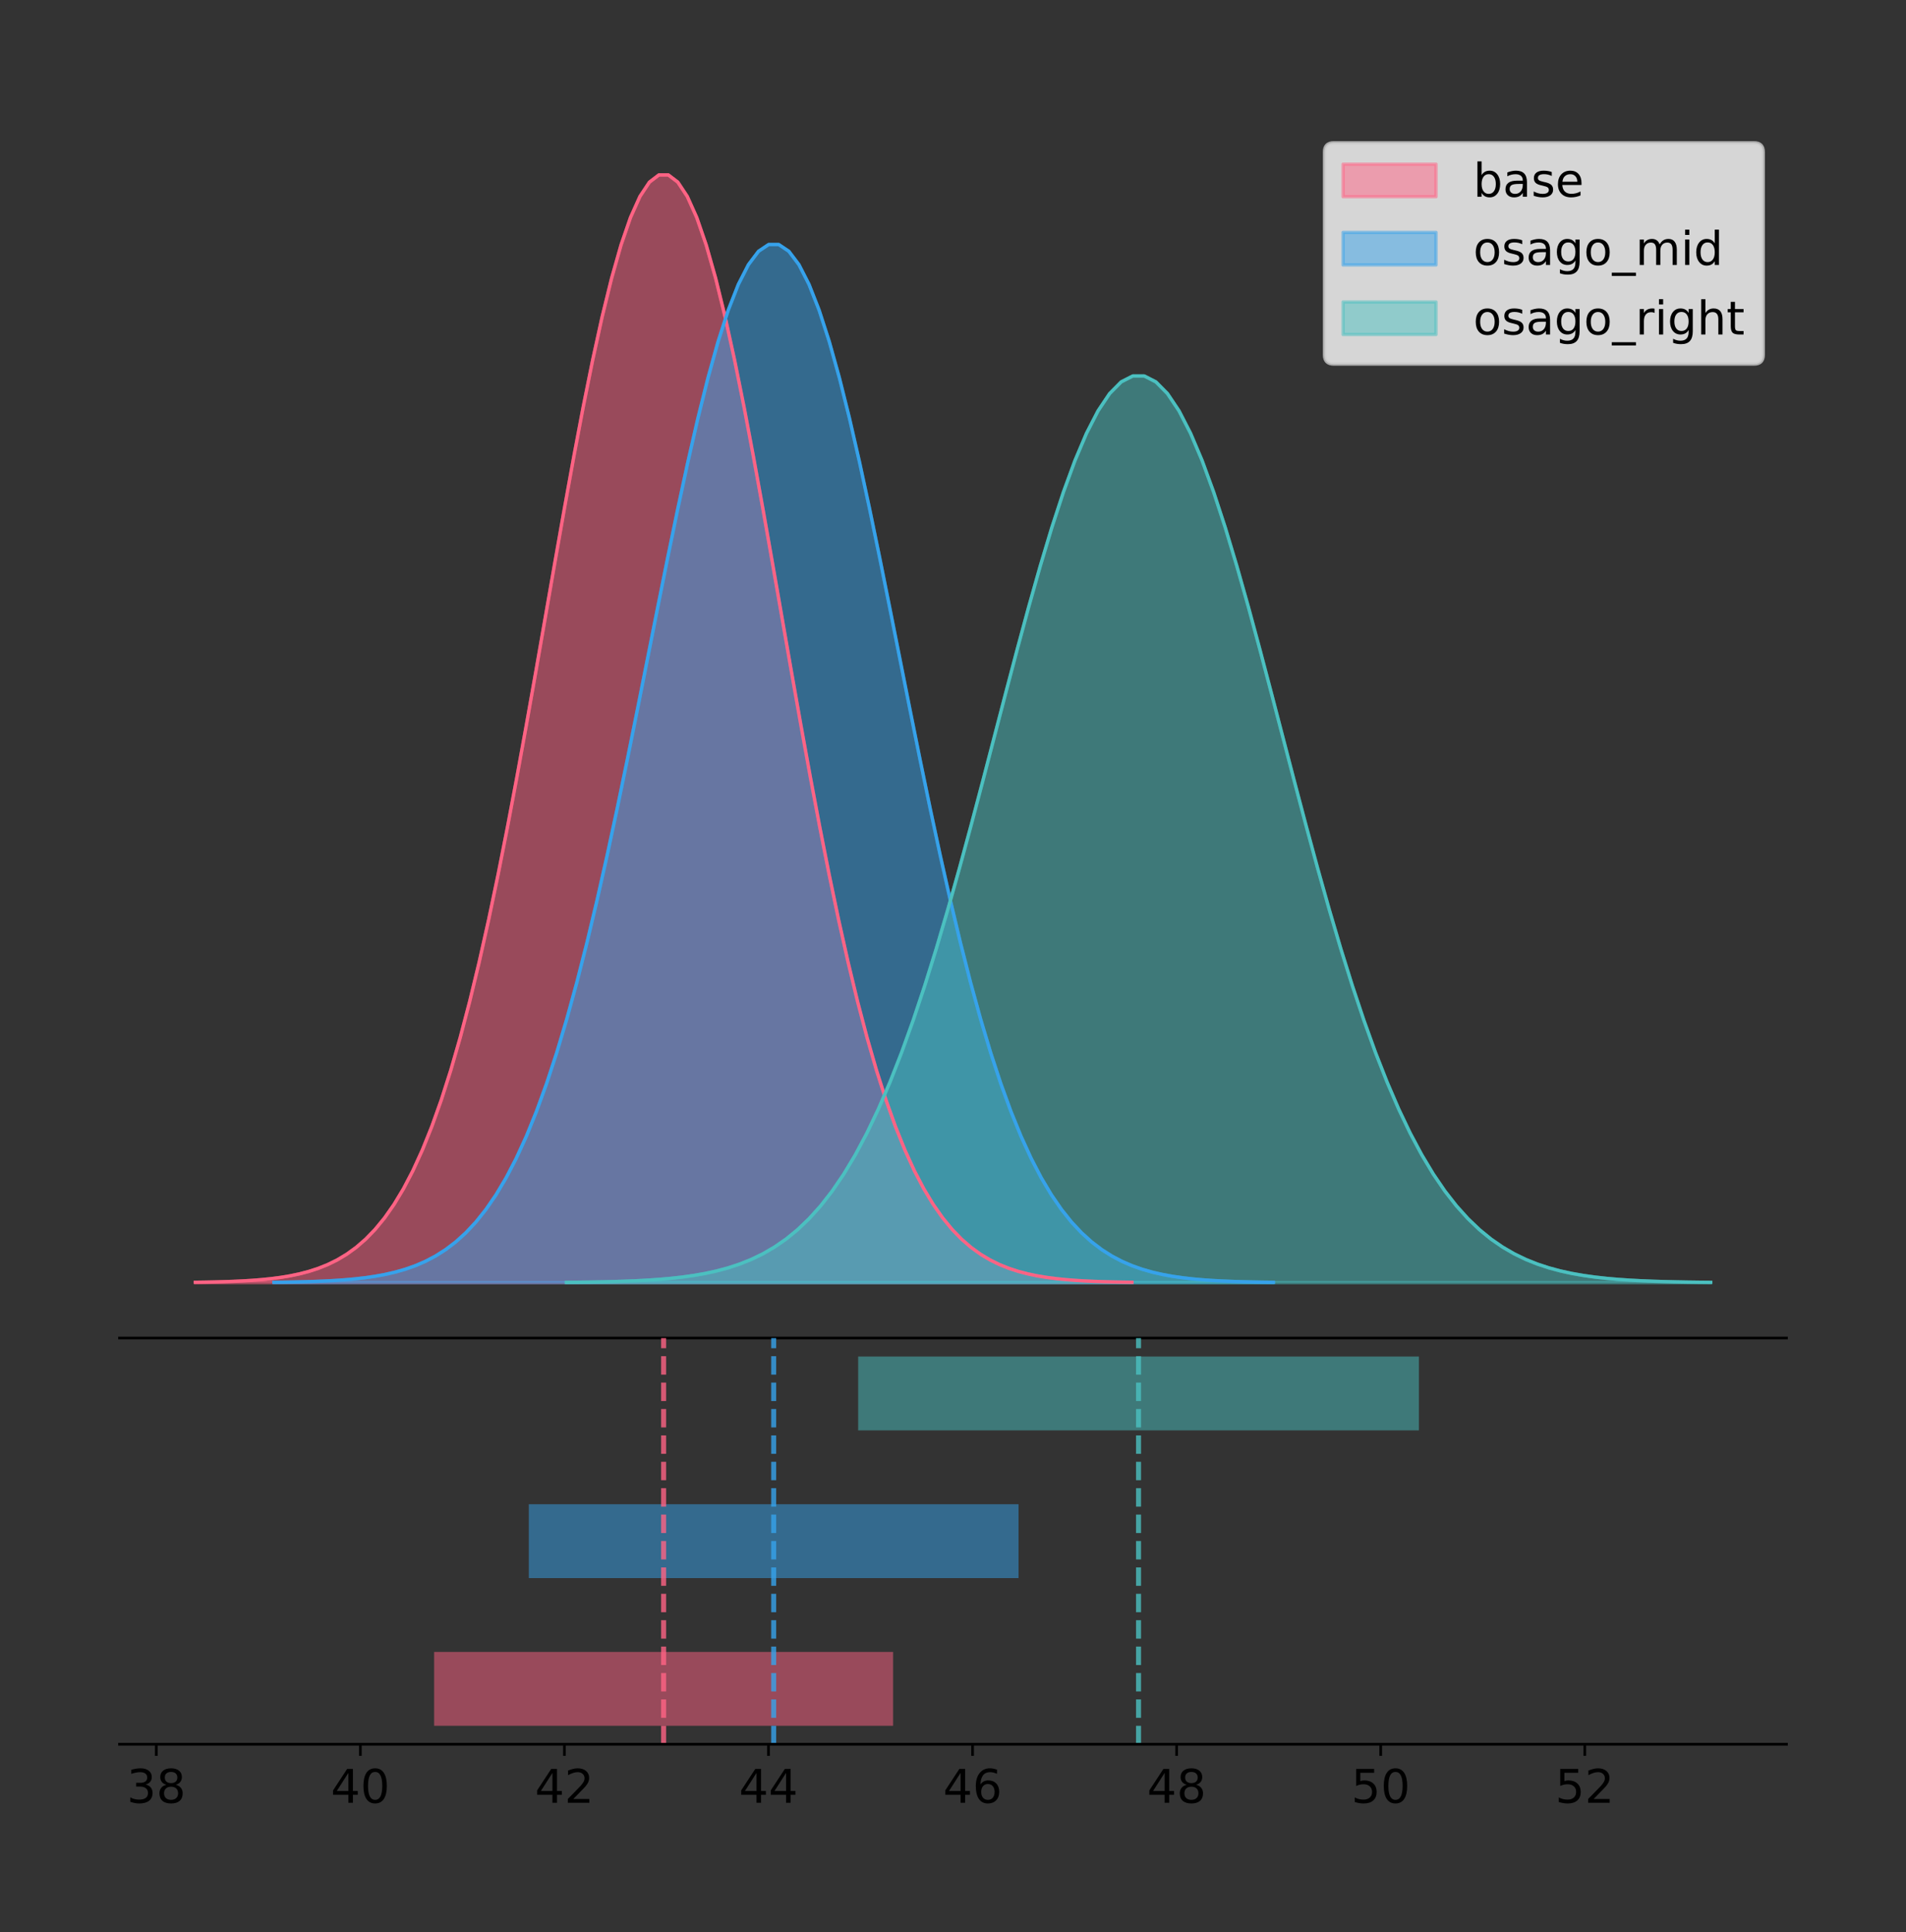 <?xml version="1.0" encoding="utf-8" standalone="no"?>
<!DOCTYPE svg PUBLIC "-//W3C//DTD SVG 1.1//EN"
  "http://www.w3.org/Graphics/SVG/1.1/DTD/svg11.dtd">
<!-- Created with matplotlib (https://matplotlib.org/) -->
<svg height="581.789pt" version="1.1" viewBox="0 0 574.2 581.789" width="574.2pt" xmlns="http://www.w3.org/2000/svg" xmlns:xlink="http://www.w3.org/1999/xlink">
 <rect x="0" y="0" width="574.2" height="581.789" fill="#333333" stroke="none"/>
 <defs>
  <style type="text/css">
*{stroke-linecap:butt;stroke-linejoin:round;}
  </style>
 </defs>
 <g id="figure_1">
  <g id="patch_1">
   <path d="M 0 581.789 
L 574.2 581.789 
L 574.2 0 
L 0 0 
z
" style="fill:none;"/>
  </g>
  <g id="axes_1">
   <g id="patch_2">
    <path d="M 36 402.93 
L 538.2 402.93 
L 538.2 36 
L 36 36 
z
" style="fill:none;"/>
   </g>
   <g id="PolyCollection_1">
    <defs>
     <path d="M 58.827 -195.538 
L 58.827 -195.65 
L 61.678 -195.692 
L 64.528 -195.749 
L 67.378 -195.825 
L 70.229 -195.925 
L 73.079 -196.058 
L 75.929 -196.23 
L 78.78 -196.455 
L 81.63 -196.744 
L 84.481 -197.115 
L 87.331 -197.585 
L 90.181 -198.179 
L 93.032 -198.923 
L 95.882 -199.848 
L 98.732 -200.99 
L 101.583 -202.39 
L 104.433 -204.093 
L 107.284 -206.151 
L 110.134 -208.617 
L 112.984 -211.552 
L 115.835 -215.017 
L 118.685 -219.078 
L 121.535 -223.801 
L 124.386 -229.25 
L 127.236 -235.488 
L 130.087 -242.572 
L 132.937 -250.552 
L 135.787 -259.468 
L 138.638 -269.344 
L 141.488 -280.192 
L 144.338 -292.002 
L 147.189 -304.744 
L 150.039 -318.365 
L 152.889 -332.786 
L 155.74 -347.901 
L 158.59 -363.58 
L 161.441 -379.667 
L 164.291 -395.98 
L 167.141 -412.318 
L 169.992 -428.462 
L 172.842 -444.18 
L 175.692 -459.23 
L 178.543 -473.372 
L 181.393 -486.366 
L 184.244 -497.987 
L 187.094 -508.025 
L 189.944 -516.294 
L 192.795 -522.64 
L 195.645 -526.94 
L 198.495 -529.111 
L 201.346 -529.111 
L 204.196 -526.94 
L 207.047 -522.64 
L 209.897 -516.294 
L 212.747 -508.025 
L 215.598 -497.987 
L 218.448 -486.366 
L 221.298 -473.372 
L 224.149 -459.23 
L 226.999 -444.18 
L 229.849 -428.462 
L 232.7 -412.318 
L 235.55 -395.98 
L 238.401 -379.667 
L 241.251 -363.58 
L 244.101 -347.901 
L 246.952 -332.786 
L 249.802 -318.365 
L 252.652 -304.744 
L 255.503 -292.002 
L 258.353 -280.192 
L 261.204 -269.344 
L 264.054 -259.468 
L 266.904 -250.552 
L 269.755 -242.572 
L 272.605 -235.488 
L 275.455 -229.25 
L 278.306 -223.801 
L 281.156 -219.078 
L 284.007 -215.017 
L 286.857 -211.552 
L 289.707 -208.617 
L 292.558 -206.151 
L 295.408 -204.093 
L 298.258 -202.39 
L 301.109 -200.99 
L 303.959 -199.848 
L 306.809 -198.923 
L 309.66 -198.179 
L 312.51 -197.585 
L 315.361 -197.115 
L 318.211 -196.744 
L 321.061 -196.455 
L 323.912 -196.23 
L 326.762 -196.058 
L 329.612 -195.925 
L 332.463 -195.825 
L 335.313 -195.749 
L 338.164 -195.692 
L 341.014 -195.65 
L 341.014 -195.538 
L 341.014 -195.538 
L 338.164 -195.538 
L 335.313 -195.538 
L 332.463 -195.538 
L 329.612 -195.538 
L 326.762 -195.538 
L 323.912 -195.538 
L 321.061 -195.538 
L 318.211 -195.538 
L 315.361 -195.538 
L 312.51 -195.538 
L 309.66 -195.538 
L 306.809 -195.538 
L 303.959 -195.538 
L 301.109 -195.538 
L 298.258 -195.538 
L 295.408 -195.538 
L 292.558 -195.538 
L 289.707 -195.538 
L 286.857 -195.538 
L 284.007 -195.538 
L 281.156 -195.538 
L 278.306 -195.538 
L 275.455 -195.538 
L 272.605 -195.538 
L 269.755 -195.538 
L 266.904 -195.538 
L 264.054 -195.538 
L 261.204 -195.538 
L 258.353 -195.538 
L 255.503 -195.538 
L 252.652 -195.538 
L 249.802 -195.538 
L 246.952 -195.538 
L 244.101 -195.538 
L 241.251 -195.538 
L 238.401 -195.538 
L 235.55 -195.538 
L 232.7 -195.538 
L 229.849 -195.538 
L 226.999 -195.538 
L 224.149 -195.538 
L 221.298 -195.538 
L 218.448 -195.538 
L 215.598 -195.538 
L 212.747 -195.538 
L 209.897 -195.538 
L 207.047 -195.538 
L 204.196 -195.538 
L 201.346 -195.538 
L 198.495 -195.538 
L 195.645 -195.538 
L 192.795 -195.538 
L 189.944 -195.538 
L 187.094 -195.538 
L 184.244 -195.538 
L 181.393 -195.538 
L 178.543 -195.538 
L 175.692 -195.538 
L 172.842 -195.538 
L 169.992 -195.538 
L 167.141 -195.538 
L 164.291 -195.538 
L 161.441 -195.538 
L 158.59 -195.538 
L 155.74 -195.538 
L 152.889 -195.538 
L 150.039 -195.538 
L 147.189 -195.538 
L 144.338 -195.538 
L 141.488 -195.538 
L 138.638 -195.538 
L 135.787 -195.538 
L 132.937 -195.538 
L 130.087 -195.538 
L 127.236 -195.538 
L 124.386 -195.538 
L 121.535 -195.538 
L 118.685 -195.538 
L 115.835 -195.538 
L 112.984 -195.538 
L 110.134 -195.538 
L 107.284 -195.538 
L 104.433 -195.538 
L 101.583 -195.538 
L 98.732 -195.538 
L 95.882 -195.538 
L 93.032 -195.538 
L 90.181 -195.538 
L 87.331 -195.538 
L 84.481 -195.538 
L 81.63 -195.538 
L 78.78 -195.538 
L 75.929 -195.538 
L 73.079 -195.538 
L 70.229 -195.538 
L 67.378 -195.538 
L 64.528 -195.538 
L 61.678 -195.538 
L 58.827 -195.538 
z
" id="m1bf3b61e44" style="stroke:#ff6384;stroke-opacity:0.5;"/>
    </defs>
    <g clip-path="url(#p7eb0d586ec)">
     <use style="fill:#ff6384;fill-opacity:0.5;stroke:#ff6384;stroke-opacity:0.5;" x="0" xlink:href="#m1bf3b61e44" y="581.789"/>
    </g>
   </g>
   <g id="PolyCollection_2">
    <defs>
     <path d="M 82.53 -195.538 
L 82.53 -195.643 
L 85.571 -195.683 
L 88.613 -195.736 
L 91.654 -195.807 
L 94.696 -195.901 
L 97.737 -196.025 
L 100.778 -196.187 
L 103.82 -196.397 
L 106.861 -196.669 
L 109.902 -197.016 
L 112.944 -197.457 
L 115.985 -198.013 
L 119.027 -198.71 
L 122.068 -199.577 
L 125.109 -200.648 
L 128.151 -201.96 
L 131.192 -203.556 
L 134.234 -205.484 
L 137.275 -207.796 
L 140.316 -210.546 
L 143.358 -213.794 
L 146.399 -217.6 
L 149.44 -222.026 
L 152.482 -227.133 
L 155.523 -232.979 
L 158.565 -239.618 
L 161.606 -247.097 
L 164.647 -255.453 
L 167.689 -264.709 
L 170.73 -274.875 
L 173.772 -285.944 
L 176.813 -297.886 
L 179.854 -310.651 
L 182.896 -324.166 
L 185.937 -338.332 
L 188.978 -353.027 
L 192.02 -368.103 
L 195.061 -383.391 
L 198.103 -398.704 
L 201.144 -413.834 
L 204.185 -428.564 
L 207.227 -442.669 
L 210.268 -455.922 
L 213.31 -468.101 
L 216.351 -478.992 
L 219.392 -488.399 
L 222.434 -496.149 
L 225.475 -502.096 
L 228.516 -506.126 
L 231.558 -508.161 
L 234.599 -508.161 
L 237.641 -506.126 
L 240.682 -502.096 
L 243.723 -496.149 
L 246.765 -488.399 
L 249.806 -478.992 
L 252.848 -468.101 
L 255.889 -455.922 
L 258.93 -442.669 
L 261.972 -428.564 
L 265.013 -413.834 
L 268.054 -398.704 
L 271.096 -383.391 
L 274.137 -368.103 
L 277.179 -353.027 
L 280.22 -338.332 
L 283.261 -324.166 
L 286.303 -310.651 
L 289.344 -297.886 
L 292.385 -285.944 
L 295.427 -274.875 
L 298.468 -264.709 
L 301.51 -255.453 
L 304.551 -247.097 
L 307.592 -239.618 
L 310.634 -232.979 
L 313.675 -227.133 
L 316.717 -222.026 
L 319.758 -217.6 
L 322.799 -213.794 
L 325.841 -210.546 
L 328.882 -207.796 
L 331.923 -205.484 
L 334.965 -203.556 
L 338.006 -201.96 
L 341.048 -200.648 
L 344.089 -199.577 
L 347.13 -198.71 
L 350.172 -198.013 
L 353.213 -197.457 
L 356.255 -197.016 
L 359.296 -196.669 
L 362.337 -196.397 
L 365.379 -196.187 
L 368.42 -196.025 
L 371.461 -195.901 
L 374.503 -195.807 
L 377.544 -195.736 
L 380.586 -195.683 
L 383.627 -195.643 
L 383.627 -195.538 
L 383.627 -195.538 
L 380.586 -195.538 
L 377.544 -195.538 
L 374.503 -195.538 
L 371.461 -195.538 
L 368.42 -195.538 
L 365.379 -195.538 
L 362.337 -195.538 
L 359.296 -195.538 
L 356.255 -195.538 
L 353.213 -195.538 
L 350.172 -195.538 
L 347.13 -195.538 
L 344.089 -195.538 
L 341.048 -195.538 
L 338.006 -195.538 
L 334.965 -195.538 
L 331.923 -195.538 
L 328.882 -195.538 
L 325.841 -195.538 
L 322.799 -195.538 
L 319.758 -195.538 
L 316.717 -195.538 
L 313.675 -195.538 
L 310.634 -195.538 
L 307.592 -195.538 
L 304.551 -195.538 
L 301.51 -195.538 
L 298.468 -195.538 
L 295.427 -195.538 
L 292.385 -195.538 
L 289.344 -195.538 
L 286.303 -195.538 
L 283.261 -195.538 
L 280.22 -195.538 
L 277.179 -195.538 
L 274.137 -195.538 
L 271.096 -195.538 
L 268.054 -195.538 
L 265.013 -195.538 
L 261.972 -195.538 
L 258.93 -195.538 
L 255.889 -195.538 
L 252.848 -195.538 
L 249.806 -195.538 
L 246.765 -195.538 
L 243.723 -195.538 
L 240.682 -195.538 
L 237.641 -195.538 
L 234.599 -195.538 
L 231.558 -195.538 
L 228.516 -195.538 
L 225.475 -195.538 
L 222.434 -195.538 
L 219.392 -195.538 
L 216.351 -195.538 
L 213.31 -195.538 
L 210.268 -195.538 
L 207.227 -195.538 
L 204.185 -195.538 
L 201.144 -195.538 
L 198.103 -195.538 
L 195.061 -195.538 
L 192.02 -195.538 
L 188.978 -195.538 
L 185.937 -195.538 
L 182.896 -195.538 
L 179.854 -195.538 
L 176.813 -195.538 
L 173.772 -195.538 
L 170.73 -195.538 
L 167.689 -195.538 
L 164.647 -195.538 
L 161.606 -195.538 
L 158.565 -195.538 
L 155.523 -195.538 
L 152.482 -195.538 
L 149.44 -195.538 
L 146.399 -195.538 
L 143.358 -195.538 
L 140.316 -195.538 
L 137.275 -195.538 
L 134.234 -195.538 
L 131.192 -195.538 
L 128.151 -195.538 
L 125.109 -195.538 
L 122.068 -195.538 
L 119.027 -195.538 
L 115.985 -195.538 
L 112.944 -195.538 
L 109.902 -195.538 
L 106.861 -195.538 
L 103.82 -195.538 
L 100.778 -195.538 
L 97.737 -195.538 
L 94.696 -195.538 
L 91.654 -195.538 
L 88.613 -195.538 
L 85.571 -195.538 
L 82.53 -195.538 
z
" id="m9c8d728632" style="stroke:#36a2eb;stroke-opacity:0.5;"/>
    </defs>
    <g clip-path="url(#p7eb0d586ec)">
     <use style="fill:#36a2eb;fill-opacity:0.5;stroke:#36a2eb;stroke-opacity:0.5;" x="0" xlink:href="#m9c8d728632" y="581.789"/>
    </g>
   </g>
   <g id="PolyCollection_3">
    <defs>
     <path d="M 170.616 -195.538 
L 170.616 -195.63 
L 174.098 -195.664 
L 177.581 -195.711 
L 181.063 -195.773 
L 184.545 -195.855 
L 188.028 -195.963 
L 191.51 -196.105 
L 194.992 -196.289 
L 198.475 -196.525 
L 201.957 -196.829 
L 205.44 -197.214 
L 208.922 -197.7 
L 212.404 -198.309 
L 215.887 -199.066 
L 219.369 -200.001 
L 222.852 -201.146 
L 226.334 -202.541 
L 229.816 -204.225 
L 233.299 -206.243 
L 236.781 -208.645 
L 240.264 -211.482 
L 243.746 -214.806 
L 247.228 -218.671 
L 250.711 -223.131 
L 254.193 -228.237 
L 257.676 -234.036 
L 261.158 -240.568 
L 264.64 -247.865 
L 268.123 -255.949 
L 271.605 -264.828 
L 275.088 -274.495 
L 278.57 -284.924 
L 282.052 -296.073 
L 285.535 -307.877 
L 289.017 -320.249 
L 292.5 -333.082 
L 295.982 -346.249 
L 299.464 -359.602 
L 302.947 -372.975 
L 306.429 -386.189 
L 309.911 -399.054 
L 313.394 -411.372 
L 316.876 -422.947 
L 320.359 -433.583 
L 323.841 -443.095 
L 327.323 -451.311 
L 330.806 -458.08 
L 334.288 -463.274 
L 337.771 -466.793 
L 341.253 -468.57 
L 344.735 -468.57 
L 348.218 -466.793 
L 351.7 -463.274 
L 355.183 -458.08 
L 358.665 -451.311 
L 362.147 -443.095 
L 365.63 -433.583 
L 369.112 -422.947 
L 372.595 -411.372 
L 376.077 -399.054 
L 379.559 -386.189 
L 383.042 -372.975 
L 386.524 -359.602 
L 390.007 -346.249 
L 393.489 -333.082 
L 396.971 -320.249 
L 400.454 -307.877 
L 403.936 -296.073 
L 407.419 -284.924 
L 410.901 -274.495 
L 414.383 -264.828 
L 417.866 -255.949 
L 421.348 -247.865 
L 424.83 -240.568 
L 428.313 -234.036 
L 431.795 -228.237 
L 435.278 -223.131 
L 438.76 -218.671 
L 442.242 -214.806 
L 445.725 -211.482 
L 449.207 -208.645 
L 452.69 -206.243 
L 456.172 -204.225 
L 459.654 -202.541 
L 463.137 -201.146 
L 466.619 -200.001 
L 470.102 -199.066 
L 473.584 -198.309 
L 477.066 -197.7 
L 480.549 -197.214 
L 484.031 -196.829 
L 487.514 -196.525 
L 490.996 -196.289 
L 494.478 -196.105 
L 497.961 -195.963 
L 501.443 -195.855 
L 504.926 -195.773 
L 508.408 -195.711 
L 511.89 -195.664 
L 515.373 -195.63 
L 515.373 -195.538 
L 515.373 -195.538 
L 511.89 -195.538 
L 508.408 -195.538 
L 504.926 -195.538 
L 501.443 -195.538 
L 497.961 -195.538 
L 494.478 -195.538 
L 490.996 -195.538 
L 487.514 -195.538 
L 484.031 -195.538 
L 480.549 -195.538 
L 477.066 -195.538 
L 473.584 -195.538 
L 470.102 -195.538 
L 466.619 -195.538 
L 463.137 -195.538 
L 459.654 -195.538 
L 456.172 -195.538 
L 452.69 -195.538 
L 449.207 -195.538 
L 445.725 -195.538 
L 442.242 -195.538 
L 438.76 -195.538 
L 435.278 -195.538 
L 431.795 -195.538 
L 428.313 -195.538 
L 424.83 -195.538 
L 421.348 -195.538 
L 417.866 -195.538 
L 414.383 -195.538 
L 410.901 -195.538 
L 407.419 -195.538 
L 403.936 -195.538 
L 400.454 -195.538 
L 396.971 -195.538 
L 393.489 -195.538 
L 390.007 -195.538 
L 386.524 -195.538 
L 383.042 -195.538 
L 379.559 -195.538 
L 376.077 -195.538 
L 372.595 -195.538 
L 369.112 -195.538 
L 365.63 -195.538 
L 362.147 -195.538 
L 358.665 -195.538 
L 355.183 -195.538 
L 351.7 -195.538 
L 348.218 -195.538 
L 344.735 -195.538 
L 341.253 -195.538 
L 337.771 -195.538 
L 334.288 -195.538 
L 330.806 -195.538 
L 327.323 -195.538 
L 323.841 -195.538 
L 320.359 -195.538 
L 316.876 -195.538 
L 313.394 -195.538 
L 309.911 -195.538 
L 306.429 -195.538 
L 302.947 -195.538 
L 299.464 -195.538 
L 295.982 -195.538 
L 292.5 -195.538 
L 289.017 -195.538 
L 285.535 -195.538 
L 282.052 -195.538 
L 278.57 -195.538 
L 275.088 -195.538 
L 271.605 -195.538 
L 268.123 -195.538 
L 264.64 -195.538 
L 261.158 -195.538 
L 257.676 -195.538 
L 254.193 -195.538 
L 250.711 -195.538 
L 247.228 -195.538 
L 243.746 -195.538 
L 240.264 -195.538 
L 236.781 -195.538 
L 233.299 -195.538 
L 229.816 -195.538 
L 226.334 -195.538 
L 222.852 -195.538 
L 219.369 -195.538 
L 215.887 -195.538 
L 212.404 -195.538 
L 208.922 -195.538 
L 205.44 -195.538 
L 201.957 -195.538 
L 198.475 -195.538 
L 194.992 -195.538 
L 191.51 -195.538 
L 188.028 -195.538 
L 184.545 -195.538 
L 181.063 -195.538 
L 177.581 -195.538 
L 174.098 -195.538 
L 170.616 -195.538 
z
" id="m1b147491e6" style="stroke:#4bc0c0;stroke-opacity:0.5;"/>
    </defs>
    <g clip-path="url(#p7eb0d586ec)">
     <use style="fill:#4bc0c0;fill-opacity:0.5;stroke:#4bc0c0;stroke-opacity:0.5;" x="0" xlink:href="#m1b147491e6" y="581.789"/>
    </g>
   </g>
   <g id="line2d_1">
    <path clip-path="url(#p7eb0d586ec)" d="M 58.827 386.139 
L 61.678 386.097 
L 64.528 386.04 
L 67.378 385.965 
L 70.229 385.864 
L 73.079 385.732 
L 75.929 385.559 
L 78.78 385.334 
L 81.63 385.045 
L 84.481 384.675 
L 87.331 384.204 
L 90.181 383.61 
L 93.032 382.867 
L 95.882 381.941 
L 98.732 380.799 
L 101.583 379.399 
L 104.433 377.696 
L 107.284 375.639 
L 110.134 373.172 
L 112.984 370.238 
L 115.835 366.772 
L 118.685 362.711 
L 121.535 357.989 
L 124.386 352.539 
L 127.236 346.301 
L 130.087 339.217 
L 132.937 331.237 
L 135.787 322.322 
L 138.638 312.445 
L 141.488 301.597 
L 144.338 289.787 
L 147.189 277.045 
L 150.039 263.424 
L 152.889 249.004 
L 155.74 233.888 
L 158.59 218.209 
L 161.441 202.123 
L 164.291 185.809 
L 167.141 169.471 
L 169.992 153.327 
L 172.842 137.61 
L 175.692 122.559 
L 178.543 108.418 
L 181.393 95.423 
L 184.244 83.803 
L 187.094 73.765 
L 189.944 65.495 
L 192.795 59.15 
L 195.645 54.85 
L 198.495 52.679 
L 201.346 52.679 
L 204.196 54.85 
L 207.047 59.15 
L 209.897 65.495 
L 212.747 73.765 
L 215.598 83.803 
L 218.448 95.423 
L 221.298 108.418 
L 224.149 122.559 
L 226.999 137.61 
L 229.849 153.327 
L 232.7 169.471 
L 235.55 185.809 
L 238.401 202.123 
L 241.251 218.209 
L 244.101 233.888 
L 246.952 249.004 
L 249.802 263.424 
L 252.652 277.045 
L 255.503 289.787 
L 258.353 301.597 
L 261.204 312.445 
L 264.054 322.322 
L 266.904 331.237 
L 269.755 339.217 
L 272.605 346.301 
L 275.455 352.539 
L 278.306 357.989 
L 281.156 362.711 
L 284.007 366.772 
L 286.857 370.238 
L 289.707 373.172 
L 292.558 375.639 
L 295.408 377.696 
L 298.258 379.399 
L 301.109 380.799 
L 303.959 381.941 
L 306.809 382.867 
L 309.66 383.61 
L 312.51 384.204 
L 315.361 384.675 
L 318.211 385.045 
L 321.061 385.334 
L 323.912 385.559 
L 326.762 385.732 
L 329.612 385.864 
L 332.463 385.965 
L 335.313 386.04 
L 338.164 386.097 
L 341.014 386.139 
" style="fill:none;stroke:#ff6384;stroke-linecap:square;"/>
   </g>
   <g id="line2d_2">
    <path clip-path="url(#p7eb0d586ec)" d="M 82.53 386.146 
L 85.571 386.107 
L 88.613 386.054 
L 91.654 385.983 
L 94.696 385.888 
L 97.737 385.764 
L 100.778 385.602 
L 103.82 385.392 
L 106.861 385.121 
L 109.902 384.774 
L 112.944 384.333 
L 115.985 383.776 
L 119.027 383.079 
L 122.068 382.212 
L 125.109 381.142 
L 128.151 379.83 
L 131.192 378.233 
L 134.234 376.305 
L 137.275 373.994 
L 140.316 371.244 
L 143.358 367.996 
L 146.399 364.19 
L 149.44 359.764 
L 152.482 354.657 
L 155.523 348.81 
L 158.565 342.171 
L 161.606 334.692 
L 164.647 326.337 
L 167.689 317.08 
L 170.73 306.914 
L 173.772 295.846 
L 176.813 283.904 
L 179.854 271.138 
L 182.896 257.623 
L 185.937 243.457 
L 188.978 228.763 
L 192.02 213.687 
L 195.061 198.398 
L 198.103 183.086 
L 201.144 167.956 
L 204.185 153.225 
L 207.227 139.12 
L 210.268 125.867 
L 213.31 113.689 
L 216.351 102.798 
L 219.392 93.39 
L 222.434 85.64 
L 225.475 79.693 
L 228.516 75.663 
L 231.558 73.629 
L 234.599 73.629 
L 237.641 75.663 
L 240.682 79.693 
L 243.723 85.64 
L 246.765 93.39 
L 249.806 102.798 
L 252.848 113.689 
L 255.889 125.867 
L 258.93 139.12 
L 261.972 153.225 
L 265.013 167.956 
L 268.054 183.086 
L 271.096 198.398 
L 274.137 213.687 
L 277.179 228.763 
L 280.22 243.457 
L 283.261 257.623 
L 286.303 271.138 
L 289.344 283.904 
L 292.385 295.846 
L 295.427 306.914 
L 298.468 317.08 
L 301.51 326.337 
L 304.551 334.692 
L 307.592 342.171 
L 310.634 348.81 
L 313.675 354.657 
L 316.717 359.764 
L 319.758 364.19 
L 322.799 367.996 
L 325.841 371.244 
L 328.882 373.994 
L 331.923 376.305 
L 334.965 378.233 
L 338.006 379.83 
L 341.048 381.142 
L 344.089 382.212 
L 347.13 383.079 
L 350.172 383.776 
L 353.213 384.333 
L 356.255 384.774 
L 359.296 385.121 
L 362.337 385.392 
L 365.379 385.602 
L 368.42 385.764 
L 371.461 385.888 
L 374.503 385.983 
L 377.544 386.054 
L 380.586 386.107 
L 383.627 386.146 
" style="fill:none;stroke:#36a2eb;stroke-linecap:square;"/>
   </g>
   <g id="line2d_3">
    <path clip-path="url(#p7eb0d586ec)" d="M 170.616 386.16 
L 174.098 386.125 
L 177.581 386.079 
L 181.063 386.017 
L 184.545 385.934 
L 188.028 385.826 
L 191.51 385.685 
L 194.992 385.501 
L 198.475 385.264 
L 201.957 384.961 
L 205.44 384.576 
L 208.922 384.09 
L 212.404 383.481 
L 215.887 382.724 
L 219.369 381.789 
L 222.852 380.643 
L 226.334 379.249 
L 229.816 377.565 
L 233.299 375.546 
L 236.781 373.144 
L 240.264 370.308 
L 243.746 366.984 
L 247.228 363.118 
L 250.711 358.658 
L 254.193 353.552 
L 257.676 347.753 
L 261.158 341.222 
L 264.64 333.924 
L 268.123 325.84 
L 271.605 316.961 
L 275.088 307.295 
L 278.57 296.865 
L 282.052 285.716 
L 285.535 273.913 
L 289.017 261.541 
L 292.5 248.707 
L 295.982 235.54 
L 299.464 222.188 
L 302.947 208.815 
L 306.429 195.601 
L 309.911 182.736 
L 313.394 170.417 
L 316.876 158.842 
L 320.359 148.206 
L 323.841 138.694 
L 327.323 130.478 
L 330.806 123.71 
L 334.288 118.516 
L 337.771 114.996 
L 341.253 113.219 
L 344.735 113.219 
L 348.218 114.996 
L 351.7 118.516 
L 355.183 123.71 
L 358.665 130.478 
L 362.147 138.694 
L 365.63 148.206 
L 369.112 158.842 
L 372.595 170.417 
L 376.077 182.736 
L 379.559 195.601 
L 383.042 208.815 
L 386.524 222.188 
L 390.007 235.54 
L 393.489 248.707 
L 396.971 261.541 
L 400.454 273.913 
L 403.936 285.716 
L 407.419 296.865 
L 410.901 307.295 
L 414.383 316.961 
L 417.866 325.84 
L 421.348 333.924 
L 424.83 341.222 
L 428.313 347.753 
L 431.795 353.552 
L 435.278 358.658 
L 438.76 363.118 
L 442.242 366.984 
L 445.725 370.308 
L 449.207 373.144 
L 452.69 375.546 
L 456.172 377.565 
L 459.654 379.249 
L 463.137 380.643 
L 466.619 381.789 
L 470.102 382.724 
L 473.584 383.481 
L 477.066 384.09 
L 480.549 384.576 
L 484.031 384.961 
L 487.514 385.264 
L 490.996 385.501 
L 494.478 385.685 
L 497.961 385.826 
L 501.443 385.934 
L 504.926 386.017 
L 508.408 386.079 
L 511.89 386.125 
L 515.373 386.16 
" style="fill:none;stroke:#4bc0c0;stroke-linecap:square;"/>
   </g>
   <g id="patch_3">
    <path d="M 36 402.93 
L 538.2 402.93 
" style="fill:none;stroke:#000000;stroke-linecap:square;stroke-linejoin:miter;stroke-width:0.8;"/>
   </g>
   <g id="legend_1">
    <g id="patch_4">
     <path d="M 401.814 109.627 
L 528.4 109.627 
Q 531.2 109.627 531.2 106.827 
L 531.2 45.8 
Q 531.2 43 528.4 43 
L 401.814 43 
Q 399.014 43 399.014 45.8 
L 399.014 106.827 
Q 399.014 109.627 401.814 109.627 
z
" style="fill:#ffffff;opacity:0.8;stroke:#cccccc;stroke-linejoin:miter;"/>
    </g>
    <g id="patch_5">
     <path d="M 404.614 59.238 
L 432.614 59.238 
L 432.614 49.438 
L 404.614 49.438 
z
" style="fill:#ff6384;opacity:0.5;stroke:#ff6384;stroke-linejoin:miter;"/>
    </g>
    <g id="text_1">
     <!-- base -->
     <defs>
      <path d="M 48.688 27.297 
Q 48.688 37.203 44.609 42.844 
Q 40.531 48.484 33.406 48.484 
Q 26.266 48.484 22.188 42.844 
Q 18.109 37.203 18.109 27.297 
Q 18.109 17.391 22.188 11.75 
Q 26.266 6.109 33.406 6.109 
Q 40.531 6.109 44.609 11.75 
Q 48.688 17.391 48.688 27.297 
z
M 18.109 46.391 
Q 20.953 51.266 25.266 53.625 
Q 29.594 56 35.594 56 
Q 45.562 56 51.781 48.094 
Q 58.016 40.188 58.016 27.297 
Q 58.016 14.406 51.781 6.484 
Q 45.562 -1.422 35.594 -1.422 
Q 29.594 -1.422 25.266 0.953 
Q 20.953 3.328 18.109 8.203 
L 18.109 0 
L 9.078 0 
L 9.078 75.984 
L 18.109 75.984 
z
" id="DejaVuSans-98"/>
      <path d="M 34.281 27.484 
Q 23.391 27.484 19.188 25 
Q 14.984 22.516 14.984 16.5 
Q 14.984 11.719 18.141 8.906 
Q 21.297 6.109 26.703 6.109 
Q 34.188 6.109 38.703 11.406 
Q 43.219 16.703 43.219 25.484 
L 43.219 27.484 
z
M 52.203 31.203 
L 52.203 0 
L 43.219 0 
L 43.219 8.297 
Q 40.141 3.328 35.547 0.953 
Q 30.953 -1.422 24.312 -1.422 
Q 15.922 -1.422 10.953 3.297 
Q 6 8.016 6 15.922 
Q 6 25.141 12.172 29.828 
Q 18.359 34.516 30.609 34.516 
L 43.219 34.516 
L 43.219 35.406 
Q 43.219 41.609 39.141 45 
Q 35.062 48.391 27.688 48.391 
Q 23 48.391 18.547 47.266 
Q 14.109 46.141 10.016 43.891 
L 10.016 52.203 
Q 14.938 54.109 19.578 55.047 
Q 24.219 56 28.609 56 
Q 40.484 56 46.344 49.844 
Q 52.203 43.703 52.203 31.203 
z
" id="DejaVuSans-97"/>
      <path d="M 44.281 53.078 
L 44.281 44.578 
Q 40.484 46.531 36.375 47.5 
Q 32.281 48.484 27.875 48.484 
Q 21.188 48.484 17.844 46.438 
Q 14.5 44.391 14.5 40.281 
Q 14.5 37.156 16.891 35.375 
Q 19.281 33.594 26.516 31.984 
L 29.594 31.297 
Q 39.156 29.25 43.188 25.516 
Q 47.219 21.781 47.219 15.094 
Q 47.219 7.469 41.188 3.016 
Q 35.156 -1.422 24.609 -1.422 
Q 20.219 -1.422 15.453 -0.562 
Q 10.688 0.297 5.422 2 
L 5.422 11.281 
Q 10.406 8.688 15.234 7.391 
Q 20.062 6.109 24.812 6.109 
Q 31.156 6.109 34.562 8.281 
Q 37.984 10.453 37.984 14.406 
Q 37.984 18.062 35.516 20.016 
Q 33.062 21.969 24.703 23.781 
L 21.578 24.516 
Q 13.234 26.266 9.516 29.906 
Q 5.812 33.547 5.812 39.891 
Q 5.812 47.609 11.281 51.797 
Q 16.75 56 26.812 56 
Q 31.781 56 36.172 55.266 
Q 40.578 54.547 44.281 53.078 
z
" id="DejaVuSans-115"/>
      <path d="M 56.203 29.594 
L 56.203 25.203 
L 14.891 25.203 
Q 15.484 15.922 20.484 11.062 
Q 25.484 6.203 34.422 6.203 
Q 39.594 6.203 44.453 7.469 
Q 49.312 8.734 54.109 11.281 
L 54.109 2.781 
Q 49.266 0.734 44.188 -0.344 
Q 39.109 -1.422 33.891 -1.422 
Q 20.797 -1.422 13.156 6.188 
Q 5.516 13.812 5.516 26.812 
Q 5.516 40.234 12.766 48.109 
Q 20.016 56 32.328 56 
Q 43.359 56 49.781 48.891 
Q 56.203 41.797 56.203 29.594 
z
M 47.219 32.234 
Q 47.125 39.594 43.094 43.984 
Q 39.062 48.391 32.422 48.391 
Q 24.906 48.391 20.391 44.141 
Q 15.875 39.891 15.188 32.172 
z
" id="DejaVuSans-101"/>
     </defs>
     <g transform="translate(443.814 59.238)scale(0.14 -0.14)">
      <use xlink:href="#DejaVuSans-98"/>
      <use x="63.477" xlink:href="#DejaVuSans-97"/>
      <use x="124.756" xlink:href="#DejaVuSans-115"/>
      <use x="176.855" xlink:href="#DejaVuSans-101"/>
     </g>
    </g>
    <g id="patch_6">
     <path d="M 404.614 79.787 
L 432.614 79.787 
L 432.614 69.987 
L 404.614 69.987 
z
" style="fill:#36a2eb;opacity:0.5;stroke:#36a2eb;stroke-linejoin:miter;"/>
    </g>
    <g id="text_2">
     <!-- osago_mid -->
     <defs>
      <path d="M 30.609 48.391 
Q 23.391 48.391 19.188 42.75 
Q 14.984 37.109 14.984 27.297 
Q 14.984 17.484 19.156 11.844 
Q 23.344 6.203 30.609 6.203 
Q 37.797 6.203 41.984 11.859 
Q 46.188 17.531 46.188 27.297 
Q 46.188 37.016 41.984 42.703 
Q 37.797 48.391 30.609 48.391 
z
M 30.609 56 
Q 42.328 56 49.016 48.375 
Q 55.719 40.766 55.719 27.297 
Q 55.719 13.875 49.016 6.219 
Q 42.328 -1.422 30.609 -1.422 
Q 18.844 -1.422 12.172 6.219 
Q 5.516 13.875 5.516 27.297 
Q 5.516 40.766 12.172 48.375 
Q 18.844 56 30.609 56 
z
" id="DejaVuSans-111"/>
      <path d="M 45.406 27.984 
Q 45.406 37.75 41.375 43.109 
Q 37.359 48.484 30.078 48.484 
Q 22.859 48.484 18.828 43.109 
Q 14.797 37.75 14.797 27.984 
Q 14.797 18.266 18.828 12.891 
Q 22.859 7.516 30.078 7.516 
Q 37.359 7.516 41.375 12.891 
Q 45.406 18.266 45.406 27.984 
z
M 54.391 6.781 
Q 54.391 -7.172 48.188 -13.984 
Q 42 -20.797 29.203 -20.797 
Q 24.469 -20.797 20.266 -20.094 
Q 16.062 -19.391 12.109 -17.922 
L 12.109 -9.188 
Q 16.062 -11.328 19.922 -12.344 
Q 23.781 -13.375 27.781 -13.375 
Q 36.625 -13.375 41.016 -8.766 
Q 45.406 -4.156 45.406 5.172 
L 45.406 9.625 
Q 42.625 4.781 38.281 2.391 
Q 33.938 0 27.875 0 
Q 17.828 0 11.672 7.656 
Q 5.516 15.328 5.516 27.984 
Q 5.516 40.672 11.672 48.328 
Q 17.828 56 27.875 56 
Q 33.938 56 38.281 53.609 
Q 42.625 51.219 45.406 46.391 
L 45.406 54.688 
L 54.391 54.688 
z
" id="DejaVuSans-103"/>
      <path d="M 50.984 -16.609 
L 50.984 -23.578 
L -0.984 -23.578 
L -0.984 -16.609 
z
" id="DejaVuSans-95"/>
      <path d="M 52 44.188 
Q 55.375 50.25 60.062 53.125 
Q 64.75 56 71.094 56 
Q 79.641 56 84.281 50.016 
Q 88.922 44.047 88.922 33.016 
L 88.922 0 
L 79.891 0 
L 79.891 32.719 
Q 79.891 40.578 77.094 44.375 
Q 74.312 48.188 68.609 48.188 
Q 61.625 48.188 57.562 43.547 
Q 53.516 38.922 53.516 30.906 
L 53.516 0 
L 44.484 0 
L 44.484 32.719 
Q 44.484 40.625 41.703 44.406 
Q 38.922 48.188 33.109 48.188 
Q 26.219 48.188 22.156 43.531 
Q 18.109 38.875 18.109 30.906 
L 18.109 0 
L 9.078 0 
L 9.078 54.688 
L 18.109 54.688 
L 18.109 46.188 
Q 21.188 51.219 25.484 53.609 
Q 29.781 56 35.688 56 
Q 41.656 56 45.828 52.969 
Q 50 49.953 52 44.188 
z
" id="DejaVuSans-109"/>
      <path d="M 9.422 54.688 
L 18.406 54.688 
L 18.406 0 
L 9.422 0 
z
M 9.422 75.984 
L 18.406 75.984 
L 18.406 64.594 
L 9.422 64.594 
z
" id="DejaVuSans-105"/>
      <path d="M 45.406 46.391 
L 45.406 75.984 
L 54.391 75.984 
L 54.391 0 
L 45.406 0 
L 45.406 8.203 
Q 42.578 3.328 38.25 0.953 
Q 33.938 -1.422 27.875 -1.422 
Q 17.969 -1.422 11.734 6.484 
Q 5.516 14.406 5.516 27.297 
Q 5.516 40.188 11.734 48.094 
Q 17.969 56 27.875 56 
Q 33.938 56 38.25 53.625 
Q 42.578 51.266 45.406 46.391 
z
M 14.797 27.297 
Q 14.797 17.391 18.875 11.75 
Q 22.953 6.109 30.078 6.109 
Q 37.203 6.109 41.297 11.75 
Q 45.406 17.391 45.406 27.297 
Q 45.406 37.203 41.297 42.844 
Q 37.203 48.484 30.078 48.484 
Q 22.953 48.484 18.875 42.844 
Q 14.797 37.203 14.797 27.297 
z
" id="DejaVuSans-100"/>
     </defs>
     <g transform="translate(443.814 79.787)scale(0.14 -0.14)">
      <use xlink:href="#DejaVuSans-111"/>
      <use x="61.182" xlink:href="#DejaVuSans-115"/>
      <use x="113.281" xlink:href="#DejaVuSans-97"/>
      <use x="174.561" xlink:href="#DejaVuSans-103"/>
      <use x="238.037" xlink:href="#DejaVuSans-111"/>
      <use x="299.219" xlink:href="#DejaVuSans-95"/>
      <use x="349.219" xlink:href="#DejaVuSans-109"/>
      <use x="446.631" xlink:href="#DejaVuSans-105"/>
      <use x="474.414" xlink:href="#DejaVuSans-100"/>
     </g>
    </g>
    <g id="patch_7">
     <path d="M 404.614 100.726 
L 432.614 100.726 
L 432.614 90.926 
L 404.614 90.926 
z
" style="fill:#4bc0c0;opacity:0.5;stroke:#4bc0c0;stroke-linejoin:miter;"/>
    </g>
    <g id="text_3">
     <!-- osago_right -->
     <defs>
      <path d="M 41.109 46.297 
Q 39.594 47.172 37.812 47.578 
Q 36.031 48 33.891 48 
Q 26.266 48 22.188 43.047 
Q 18.109 38.094 18.109 28.812 
L 18.109 0 
L 9.078 0 
L 9.078 54.688 
L 18.109 54.688 
L 18.109 46.188 
Q 20.953 51.172 25.484 53.578 
Q 30.031 56 36.531 56 
Q 37.453 56 38.578 55.875 
Q 39.703 55.766 41.062 55.516 
z
" id="DejaVuSans-114"/>
      <path d="M 54.891 33.016 
L 54.891 0 
L 45.906 0 
L 45.906 32.719 
Q 45.906 40.484 42.875 44.328 
Q 39.844 48.188 33.797 48.188 
Q 26.516 48.188 22.312 43.547 
Q 18.109 38.922 18.109 30.906 
L 18.109 0 
L 9.078 0 
L 9.078 75.984 
L 18.109 75.984 
L 18.109 46.188 
Q 21.344 51.125 25.703 53.562 
Q 30.078 56 35.797 56 
Q 45.219 56 50.047 50.172 
Q 54.891 44.344 54.891 33.016 
z
" id="DejaVuSans-104"/>
      <path d="M 18.312 70.219 
L 18.312 54.688 
L 36.812 54.688 
L 36.812 47.703 
L 18.312 47.703 
L 18.312 18.016 
Q 18.312 11.328 20.141 9.422 
Q 21.969 7.516 27.594 7.516 
L 36.812 7.516 
L 36.812 0 
L 27.594 0 
Q 17.188 0 13.234 3.875 
Q 9.281 7.766 9.281 18.016 
L 9.281 47.703 
L 2.688 47.703 
L 2.688 54.688 
L 9.281 54.688 
L 9.281 70.219 
z
" id="DejaVuSans-116"/>
     </defs>
     <g transform="translate(443.814 100.726)scale(0.14 -0.14)">
      <use xlink:href="#DejaVuSans-111"/>
      <use x="61.182" xlink:href="#DejaVuSans-115"/>
      <use x="113.281" xlink:href="#DejaVuSans-97"/>
      <use x="174.561" xlink:href="#DejaVuSans-103"/>
      <use x="238.037" xlink:href="#DejaVuSans-111"/>
      <use x="299.219" xlink:href="#DejaVuSans-95"/>
      <use x="349.219" xlink:href="#DejaVuSans-114"/>
      <use x="390.332" xlink:href="#DejaVuSans-105"/>
      <use x="418.115" xlink:href="#DejaVuSans-103"/>
      <use x="481.592" xlink:href="#DejaVuSans-104"/>
      <use x="544.971" xlink:href="#DejaVuSans-116"/>
     </g>
    </g>
   </g>
  </g>
  <g id="axes_2">
   <g id="patch_8">
    <path d="M 36 525.24 
L 538.2 525.24 
L 538.2 402.93 
L 36 402.93 
z
" style="fill:none;"/>
   </g>
   <g id="patch_9">
    <path clip-path="url(#p77717cb118)" d="M 130.785 519.68 
L 269.056 519.68 
L 269.056 497.442 
L 130.785 497.442 
z
" style="fill:#ff6384;opacity:0.5;"/>
   </g>
   <g id="patch_10">
    <path clip-path="url(#p77717cb118)" d="M 159.31 475.204 
L 306.847 475.204 
L 306.847 452.966 
L 159.31 452.966 
z
" style="fill:#36a2eb;opacity:0.5;"/>
   </g>
   <g id="patch_11">
    <path clip-path="url(#p77717cb118)" d="M 258.529 430.728 
L 427.46 430.728 
L 427.46 408.49 
L 258.529 408.49 
z
" style="fill:#4bc0c0;opacity:0.5;"/>
   </g>
   <g id="matplotlib.axis_1">
    <g id="xtick_1">
     <g id="line2d_4">
      <defs>
       <path d="M 0 0 
L 0 3.5 
" id="m760669116e" style="stroke:#000000;stroke-width:0.8;"/>
      </defs>
      <g>
       <use style="stroke:#000000;stroke-width:0.8;" x="47.084" xlink:href="#m760669116e" y="525.24"/>
      </g>
     </g>
     <g id="text_4">
      <!-- 38 -->
      <defs>
       <path d="M 40.578 39.312 
Q 47.656 37.797 51.625 33 
Q 55.609 28.219 55.609 21.188 
Q 55.609 10.406 48.188 4.484 
Q 40.766 -1.422 27.094 -1.422 
Q 22.516 -1.422 17.656 -0.516 
Q 12.797 0.391 7.625 2.203 
L 7.625 11.719 
Q 11.719 9.328 16.594 8.109 
Q 21.484 6.891 26.812 6.891 
Q 36.078 6.891 40.938 10.547 
Q 45.797 14.203 45.797 21.188 
Q 45.797 27.641 41.281 31.266 
Q 36.766 34.906 28.719 34.906 
L 20.219 34.906 
L 20.219 43.016 
L 29.109 43.016 
Q 36.375 43.016 40.234 45.922 
Q 44.094 48.828 44.094 54.297 
Q 44.094 59.906 40.109 62.906 
Q 36.141 65.922 28.719 65.922 
Q 24.656 65.922 20.016 65.031 
Q 15.375 64.156 9.812 62.312 
L 9.812 71.094 
Q 15.438 72.656 20.344 73.438 
Q 25.25 74.219 29.594 74.219 
Q 40.828 74.219 47.359 69.109 
Q 53.906 64.016 53.906 55.328 
Q 53.906 49.266 50.438 45.094 
Q 46.969 40.922 40.578 39.312 
z
" id="DejaVuSans-51"/>
       <path d="M 31.781 34.625 
Q 24.75 34.625 20.719 30.859 
Q 16.703 27.094 16.703 20.516 
Q 16.703 13.922 20.719 10.156 
Q 24.75 6.391 31.781 6.391 
Q 38.812 6.391 42.859 10.172 
Q 46.922 13.969 46.922 20.516 
Q 46.922 27.094 42.891 30.859 
Q 38.875 34.625 31.781 34.625 
z
M 21.922 38.812 
Q 15.578 40.375 12.031 44.719 
Q 8.5 49.078 8.5 55.328 
Q 8.5 64.062 14.719 69.141 
Q 20.953 74.219 31.781 74.219 
Q 42.672 74.219 48.875 69.141 
Q 55.078 64.062 55.078 55.328 
Q 55.078 49.078 51.531 44.719 
Q 48 40.375 41.703 38.812 
Q 48.828 37.156 52.797 32.312 
Q 56.781 27.484 56.781 20.516 
Q 56.781 9.906 50.312 4.234 
Q 43.844 -1.422 31.781 -1.422 
Q 19.734 -1.422 13.25 4.234 
Q 6.781 9.906 6.781 20.516 
Q 6.781 27.484 10.781 32.312 
Q 14.797 37.156 21.922 38.812 
z
M 18.312 54.391 
Q 18.312 48.734 21.844 45.562 
Q 25.391 42.391 31.781 42.391 
Q 38.141 42.391 41.719 45.562 
Q 45.312 48.734 45.312 54.391 
Q 45.312 60.062 41.719 63.234 
Q 38.141 66.406 31.781 66.406 
Q 25.391 66.406 21.844 63.234 
Q 18.312 60.062 18.312 54.391 
z
" id="DejaVuSans-56"/>
      </defs>
      <g transform="translate(38.177 542.878)scale(0.14 -0.14)">
       <use xlink:href="#DejaVuSans-51"/>
       <use x="63.623" xlink:href="#DejaVuSans-56"/>
      </g>
     </g>
    </g>
    <g id="xtick_2">
     <g id="line2d_5">
      <g>
       <use style="stroke:#000000;stroke-width:0.8;" x="108.562" xlink:href="#m760669116e" y="525.24"/>
      </g>
     </g>
     <g id="text_5">
      <!-- 40 -->
      <defs>
       <path d="M 37.797 64.312 
L 12.891 25.391 
L 37.797 25.391 
z
M 35.203 72.906 
L 47.609 72.906 
L 47.609 25.391 
L 58.016 25.391 
L 58.016 17.188 
L 47.609 17.188 
L 47.609 0 
L 37.797 0 
L 37.797 17.188 
L 4.891 17.188 
L 4.891 26.703 
z
" id="DejaVuSans-52"/>
       <path d="M 31.781 66.406 
Q 24.172 66.406 20.328 58.906 
Q 16.5 51.422 16.5 36.375 
Q 16.5 21.391 20.328 13.891 
Q 24.172 6.391 31.781 6.391 
Q 39.453 6.391 43.281 13.891 
Q 47.125 21.391 47.125 36.375 
Q 47.125 51.422 43.281 58.906 
Q 39.453 66.406 31.781 66.406 
z
M 31.781 74.219 
Q 44.047 74.219 50.516 64.516 
Q 56.984 54.828 56.984 36.375 
Q 56.984 17.969 50.516 8.266 
Q 44.047 -1.422 31.781 -1.422 
Q 19.531 -1.422 13.062 8.266 
Q 6.594 17.969 6.594 36.375 
Q 6.594 54.828 13.062 64.516 
Q 19.531 74.219 31.781 74.219 
z
" id="DejaVuSans-48"/>
      </defs>
      <g transform="translate(99.654 542.878)scale(0.14 -0.14)">
       <use xlink:href="#DejaVuSans-52"/>
       <use x="63.623" xlink:href="#DejaVuSans-48"/>
      </g>
     </g>
    </g>
    <g id="xtick_3">
     <g id="line2d_6">
      <g>
       <use style="stroke:#000000;stroke-width:0.8;" x="170.039" xlink:href="#m760669116e" y="525.24"/>
      </g>
     </g>
     <g id="text_6">
      <!-- 42 -->
      <defs>
       <path d="M 19.188 8.297 
L 53.609 8.297 
L 53.609 0 
L 7.328 0 
L 7.328 8.297 
Q 12.938 14.109 22.625 23.891 
Q 32.328 33.688 34.812 36.531 
Q 39.547 41.844 41.422 45.531 
Q 43.312 49.219 43.312 52.781 
Q 43.312 58.594 39.234 62.25 
Q 35.156 65.922 28.609 65.922 
Q 23.969 65.922 18.812 64.312 
Q 13.672 62.703 7.812 59.422 
L 7.812 69.391 
Q 13.766 71.781 18.938 73 
Q 24.125 74.219 28.422 74.219 
Q 39.75 74.219 46.484 68.547 
Q 53.219 62.891 53.219 53.422 
Q 53.219 48.922 51.531 44.891 
Q 49.859 40.875 45.406 35.406 
Q 44.188 33.984 37.641 27.219 
Q 31.109 20.453 19.188 8.297 
z
" id="DejaVuSans-50"/>
      </defs>
      <g transform="translate(161.132 542.878)scale(0.14 -0.14)">
       <use xlink:href="#DejaVuSans-52"/>
       <use x="63.623" xlink:href="#DejaVuSans-50"/>
      </g>
     </g>
    </g>
    <g id="xtick_4">
     <g id="line2d_7">
      <g>
       <use style="stroke:#000000;stroke-width:0.8;" x="231.517" xlink:href="#m760669116e" y="525.24"/>
      </g>
     </g>
     <g id="text_7">
      <!-- 44 -->
      <g transform="translate(222.609 542.878)scale(0.14 -0.14)">
       <use xlink:href="#DejaVuSans-52"/>
       <use x="63.623" xlink:href="#DejaVuSans-52"/>
      </g>
     </g>
    </g>
    <g id="xtick_5">
     <g id="line2d_8">
      <g>
       <use style="stroke:#000000;stroke-width:0.8;" x="292.995" xlink:href="#m760669116e" y="525.24"/>
      </g>
     </g>
     <g id="text_8">
      <!-- 46 -->
      <defs>
       <path d="M 33.016 40.375 
Q 26.375 40.375 22.484 35.828 
Q 18.609 31.297 18.609 23.391 
Q 18.609 15.531 22.484 10.953 
Q 26.375 6.391 33.016 6.391 
Q 39.656 6.391 43.531 10.953 
Q 47.406 15.531 47.406 23.391 
Q 47.406 31.297 43.531 35.828 
Q 39.656 40.375 33.016 40.375 
z
M 52.594 71.297 
L 52.594 62.312 
Q 48.875 64.062 45.094 64.984 
Q 41.312 65.922 37.594 65.922 
Q 27.828 65.922 22.672 59.328 
Q 17.531 52.734 16.797 39.406 
Q 19.672 43.656 24.016 45.922 
Q 28.375 48.188 33.594 48.188 
Q 44.578 48.188 50.953 41.516 
Q 57.328 34.859 57.328 23.391 
Q 57.328 12.156 50.688 5.359 
Q 44.047 -1.422 33.016 -1.422 
Q 20.359 -1.422 13.672 8.266 
Q 6.984 17.969 6.984 36.375 
Q 6.984 53.656 15.188 63.938 
Q 23.391 74.219 37.203 74.219 
Q 40.922 74.219 44.703 73.484 
Q 48.484 72.75 52.594 71.297 
z
" id="DejaVuSans-54"/>
      </defs>
      <g transform="translate(284.087 542.878)scale(0.14 -0.14)">
       <use xlink:href="#DejaVuSans-52"/>
       <use x="63.623" xlink:href="#DejaVuSans-54"/>
      </g>
     </g>
    </g>
    <g id="xtick_6">
     <g id="line2d_9">
      <g>
       <use style="stroke:#000000;stroke-width:0.8;" x="354.472" xlink:href="#m760669116e" y="525.24"/>
      </g>
     </g>
     <g id="text_9">
      <!-- 48 -->
      <g transform="translate(345.565 542.878)scale(0.14 -0.14)">
       <use xlink:href="#DejaVuSans-52"/>
       <use x="63.623" xlink:href="#DejaVuSans-56"/>
      </g>
     </g>
    </g>
    <g id="xtick_7">
     <g id="line2d_10">
      <g>
       <use style="stroke:#000000;stroke-width:0.8;" x="415.95" xlink:href="#m760669116e" y="525.24"/>
      </g>
     </g>
     <g id="text_10">
      <!-- 50 -->
      <defs>
       <path d="M 10.797 72.906 
L 49.516 72.906 
L 49.516 64.594 
L 19.828 64.594 
L 19.828 46.734 
Q 21.969 47.469 24.109 47.828 
Q 26.266 48.188 28.422 48.188 
Q 40.625 48.188 47.75 41.5 
Q 54.891 34.812 54.891 23.391 
Q 54.891 11.625 47.562 5.094 
Q 40.234 -1.422 26.906 -1.422 
Q 22.312 -1.422 17.547 -0.641 
Q 12.797 0.141 7.719 1.703 
L 7.719 11.625 
Q 12.109 9.234 16.797 8.062 
Q 21.484 6.891 26.703 6.891 
Q 35.156 6.891 40.078 11.328 
Q 45.016 15.766 45.016 23.391 
Q 45.016 31 40.078 35.438 
Q 35.156 39.891 26.703 39.891 
Q 22.75 39.891 18.812 39.016 
Q 14.891 38.141 10.797 36.281 
z
" id="DejaVuSans-53"/>
      </defs>
      <g transform="translate(407.042 542.878)scale(0.14 -0.14)">
       <use xlink:href="#DejaVuSans-53"/>
       <use x="63.623" xlink:href="#DejaVuSans-48"/>
      </g>
     </g>
    </g>
    <g id="xtick_8">
     <g id="line2d_11">
      <g>
       <use style="stroke:#000000;stroke-width:0.8;" x="477.427" xlink:href="#m760669116e" y="525.24"/>
      </g>
     </g>
     <g id="text_11">
      <!-- 52 -->
      <g transform="translate(468.52 542.878)scale(0.14 -0.14)">
       <use xlink:href="#DejaVuSans-53"/>
       <use x="63.623" xlink:href="#DejaVuSans-50"/>
      </g>
     </g>
    </g>
   </g>
   <g id="line2d_12">
    <path clip-path="url(#p77717cb118)" d="M 199.921 525.24 
L 199.921 402.93 
" style="fill:none;stroke:#ff6384;stroke-dasharray:5.55,2.4;stroke-dashoffset:0;stroke-opacity:0.8;stroke-width:1.5;"/>
   </g>
   <g id="line2d_13">
    <path clip-path="url(#p77717cb118)" d="M 233.079 525.24 
L 233.079 402.93 
" style="fill:none;stroke:#36a2eb;stroke-dasharray:5.55,2.4;stroke-dashoffset:0;stroke-opacity:0.8;stroke-width:1.5;"/>
   </g>
   <g id="line2d_14">
    <path clip-path="url(#p77717cb118)" d="M 342.994 525.24 
L 342.994 402.93 
" style="fill:none;stroke:#4bc0c0;stroke-dasharray:5.55,2.4;stroke-dashoffset:0;stroke-opacity:0.8;stroke-width:1.5;"/>
   </g>
   <g id="patch_12">
    <path d="M 36 525.24 
L 538.2 525.24 
" style="fill:none;stroke:#000000;stroke-linecap:square;stroke-linejoin:miter;stroke-width:0.8;"/>
   </g>
  </g>
 </g>
 <defs>
  <clipPath id="p7eb0d586ec">
   <rect height="366.93" width="502.2" x="36" y="36"/>
  </clipPath>
  <clipPath id="p77717cb118">
   <rect height="122.31" width="502.2" x="36" y="402.93"/>
  </clipPath>
 </defs>
</svg>
